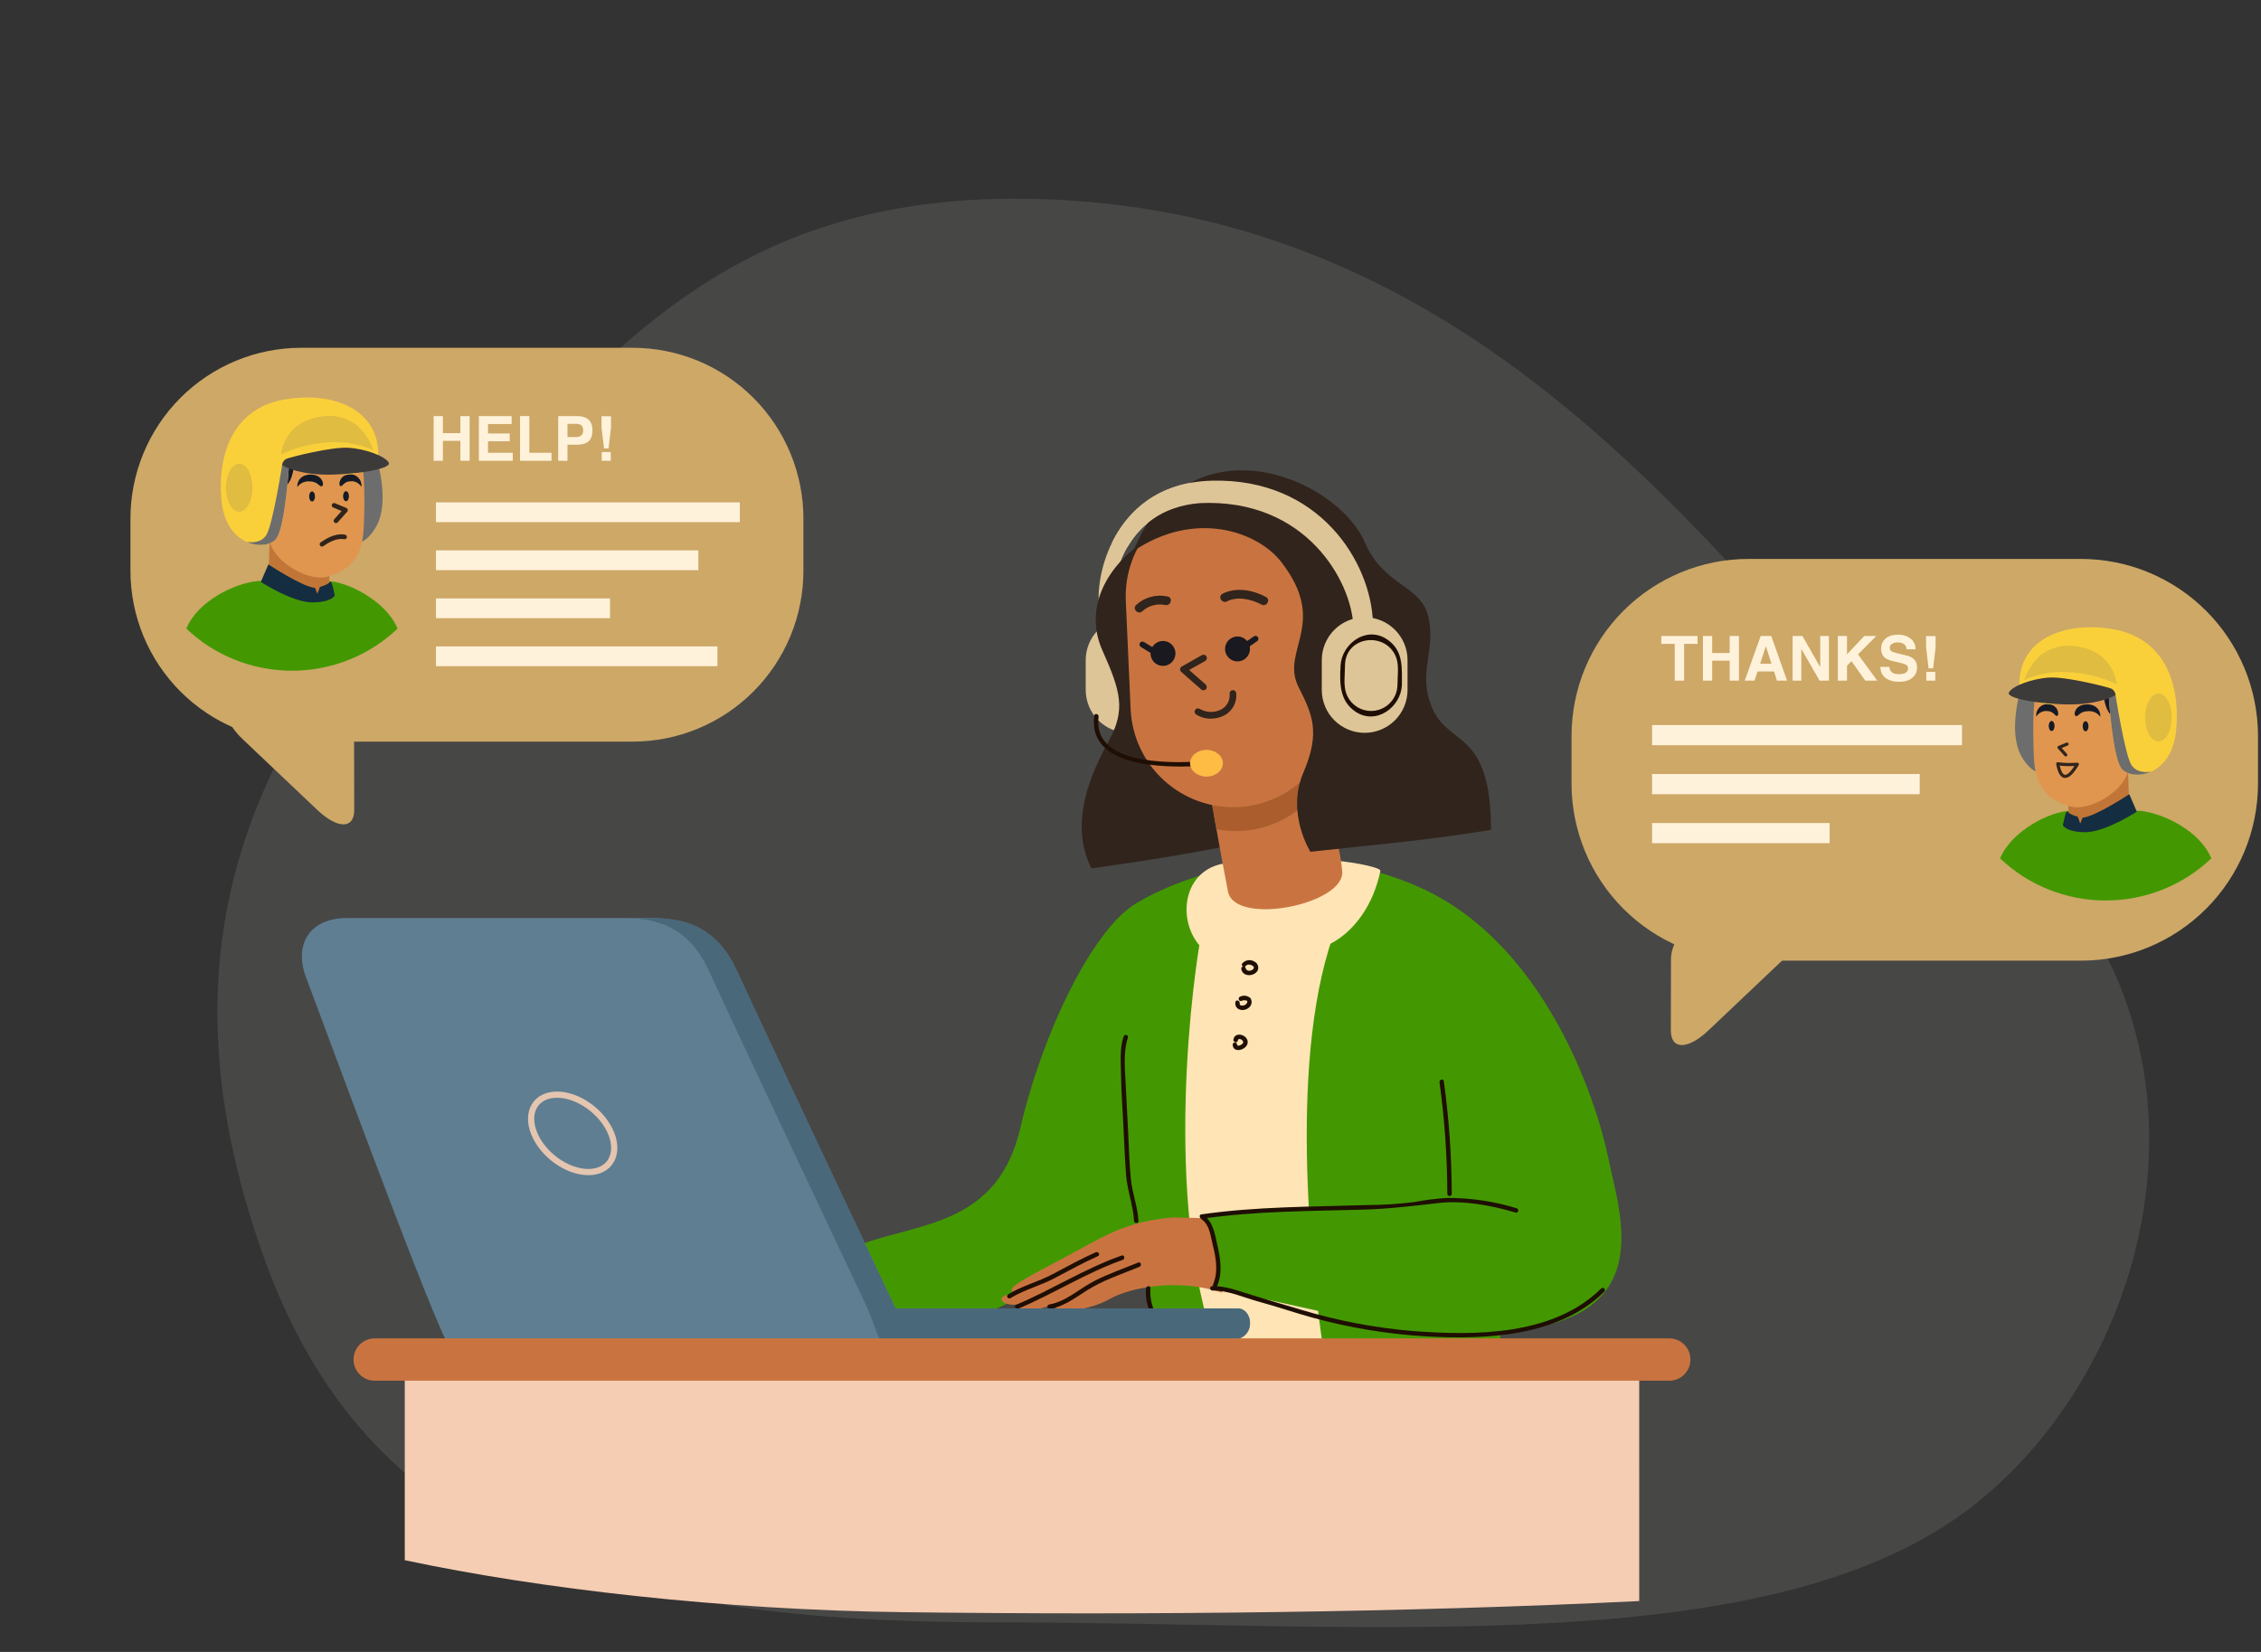 <svg width="364" height="266" viewBox="0 0 364 266" fill="none" xmlns="http://www.w3.org/2000/svg">
<rect x="0" y="0" width="364" height="266" fill="#333333" stroke="none"/>
<path opacity="0.1" d="M172.901 32.333C116.393 28.469 96.348 58.842 67.628 90.258C38.908 121.674 25.633 154.834 42.322 202.038C59.011 249.242 98.416 261.245 160.263 261.245C222.11 261.245 285.802 267.823 318.057 242.145C350.313 216.468 361.302 157.797 314.567 127.096C287.041 109.014 251.018 37.676 172.901 32.333Z" fill="#FFFEF8"/>
<path d="M188.596 111.094C188.596 112.001 188.417 112.9 188.07 113.738C187.724 114.576 187.215 115.338 186.574 115.979C185.933 116.621 185.172 117.13 184.334 117.477C183.497 117.824 182.599 118.003 181.693 118.003C179.861 118.003 178.105 117.275 176.811 115.979C175.516 114.684 174.789 112.926 174.789 111.094V106.3C174.789 104.468 175.516 102.712 176.811 101.416C178.106 100.121 179.862 99.393 181.693 99.393C183.523 99.393 185.279 100.121 186.574 101.416C187.868 102.712 188.596 104.469 188.596 106.3V111.094Z" fill="#DEC598"/>
<path d="M258.934 186.516C257.031 177.211 248.79 152.048 228.714 142.954C208.639 133.861 189.828 141.263 182.856 145.49C175.884 149.717 167.851 166.217 164.259 181.651C160.666 197.085 148.408 196.878 138.899 200.26L143.336 216.334L241.394 216.967L241.606 214.43C267.176 212.948 260.837 195.819 258.934 186.516ZM158.655 211.151C162.565 211.151 179.999 198.04 183.591 198.461C185.386 208.082 185.597 213.159 185.812 213.793C186.027 214.428 159.714 219.08 158.655 211.151Z" fill="#439801"/>
<path d="M193.492 149.934C192.225 155.995 187.011 193.073 195.889 217.461C202.79 218.023 213.075 217.461 213.075 217.461C211.104 204.632 207.158 169.105 215.329 148.805C207.158 148.945 193.492 149.934 193.492 149.934Z" fill="#FFE4B5"/>
<path d="M198 138.936C191.027 139.361 189.406 146.902 192.577 151.555C195.747 156.207 201.733 152.399 202.79 150.075C210.328 157.194 220.12 150.78 222.232 140.206C222.232 139.361 210.259 137.035 198 138.936Z" fill="#FFE4B5"/>
<path d="M217.866 100.715C217.548 93.679 210.328 80.252 193.211 81.01C181.025 81.948 179.544 93.499 179.544 93.499C179.122 94.796 176.938 97.54 176.938 97.54C176.304 92.127 179.724 77.785 195.113 77.401C212.441 76.971 220.717 90.538 221.037 100.284C219.662 102.556 217.866 100.715 217.866 100.715Z" fill="#DEC598"/>
<path d="M183.869 87.402C178.016 91.417 174.511 98.092 177.476 104.732C180.442 111.372 181.284 114.3 178.408 119.495C174.36 126.808 172.655 133.627 175.7 139.833C194.056 137.296 202.135 135.231 202.135 135.231C202.135 135.231 195.036 86.627 183.869 87.402Z" fill="#31241C"/>
<path d="M211.118 120.845C211.118 120.845 215.658 134.534 216.088 140.318C216.48 145.623 198.942 149.16 197.698 143.601C196.402 136.986 194.473 125.741 194.473 125.741" fill="#C97440"/>
<path d="M212.576 126.562L211.118 120.845L194.474 125.741C194.474 125.741 195.067 129.196 195.827 133.526C198.994 134.144 202.273 133.813 205.252 132.574C208.231 131.335 210.779 129.243 212.576 126.562Z" fill="#AB5D2D"/>
<path d="M182.022 114.194C182.119 116.362 182.641 118.488 183.559 120.454C184.477 122.419 185.773 124.184 187.373 125.648C188.972 127.112 190.845 128.246 192.883 128.986C194.92 129.726 197.084 130.057 199.25 129.961C201.416 129.864 203.542 129.341 205.506 128.423C207.47 127.504 209.234 126.207 210.698 124.606C212.161 123.005 213.294 121.131 214.034 119.091C214.773 117.052 215.104 114.886 215.007 112.719L214.228 95.267C214.132 93.1 213.609 90.973 212.691 89.008C211.773 87.043 210.477 85.278 208.877 83.814C207.277 82.35 205.404 81.216 203.366 80.476C201.328 79.736 199.164 79.405 196.999 79.502C194.833 79.599 192.707 80.121 190.743 81.04C188.779 81.959 187.015 83.255 185.552 84.856C184.089 86.457 182.956 88.33 182.216 90.37C181.477 92.409 181.146 94.574 181.243 96.741L182.022 114.194Z" fill="#C97440"/>
<path d="M203.809 96.124C201.725 95.005 198.989 94.486 196.811 95.61C195.996 96.03 196.715 97.259 197.527 96.838C199.224 95.962 201.483 96.49 203.09 97.353C203.897 97.787 204.615 96.558 203.806 96.124H203.809Z" fill="#31241C"/>
<path d="M183.902 98.428C184.395 97.976 184.989 97.65 185.634 97.475C186.279 97.3 186.956 97.283 187.609 97.424C188.504 97.608 188.884 96.237 187.987 96.052C187.091 95.853 186.161 95.873 185.275 96.111C184.389 96.35 183.573 96.799 182.899 97.422C182.233 98.054 183.24 99.058 183.902 98.426V98.428Z" fill="#31241C"/>
<path d="M193.739 111.157C193.607 111.158 193.48 111.11 193.381 111.023L190.164 108.189C190.1 108.132 190.05 108.06 190.019 107.98C189.988 107.9 189.976 107.814 189.985 107.729C189.994 107.643 190.023 107.561 190.07 107.489C190.118 107.418 190.181 107.358 190.256 107.316L193.497 105.491C193.621 105.422 193.767 105.405 193.904 105.444C194.041 105.482 194.157 105.573 194.226 105.697C194.296 105.821 194.314 105.968 194.276 106.105C194.238 106.242 194.148 106.358 194.024 106.428L191.445 107.882L194.096 110.215C194.178 110.288 194.235 110.384 194.261 110.49C194.287 110.596 194.281 110.708 194.242 110.81C194.203 110.912 194.134 111 194.044 111.062C193.954 111.124 193.847 111.157 193.737 111.157H193.739Z" fill="#31241C"/>
<path d="M194.931 115.719C194.086 115.733 193.257 115.495 192.548 115.036C192.433 114.954 192.355 114.831 192.33 114.692C192.306 114.554 192.336 114.411 192.415 114.295C192.495 114.178 192.616 114.098 192.754 114.07C192.892 114.043 193.036 114.071 193.153 114.148C193.682 114.456 194.28 114.625 194.891 114.638C195.503 114.65 196.107 114.506 196.647 114.219C197.091 113.975 197.452 113.604 197.684 113.153C197.916 112.702 198.008 112.193 197.949 111.689C197.943 111.547 197.993 111.407 198.089 111.302C198.186 111.196 198.32 111.133 198.462 111.127C198.605 111.121 198.744 111.171 198.849 111.267C198.955 111.364 199.018 111.498 199.024 111.64C199.091 112.344 198.952 113.051 198.623 113.676C198.294 114.301 197.79 114.816 197.173 115.159C196.484 115.532 195.713 115.724 194.931 115.719Z" fill="#31241C"/>
<path d="M197.348 105.205C197.489 105.576 197.736 105.898 198.059 106.128C198.382 106.359 198.766 106.489 199.162 106.501C199.559 106.513 199.95 106.408 200.287 106.198C200.623 105.987 200.89 105.682 201.053 105.32C201.216 104.959 201.269 104.556 201.204 104.165C201.139 103.773 200.959 103.41 200.687 103.12C200.416 102.831 200.065 102.629 199.678 102.539C199.292 102.449 198.887 102.476 198.516 102.616C198.27 102.709 198.044 102.85 197.851 103.031C197.659 103.211 197.504 103.428 197.396 103.668C197.287 103.909 197.227 104.168 197.219 104.432C197.211 104.696 197.255 104.958 197.348 105.205Z" fill="#1A191F"/>
<path d="M185.352 105.923C185.492 106.295 185.739 106.616 186.061 106.848C186.384 107.079 186.768 107.209 187.164 107.222C187.561 107.235 187.952 107.13 188.289 106.92C188.626 106.71 188.893 106.405 189.057 106.044C189.221 105.682 189.274 105.28 189.209 104.888C189.144 104.496 188.965 104.132 188.693 103.843C188.422 103.553 188.071 103.35 187.684 103.26C187.298 103.17 186.893 103.197 186.522 103.337C186.024 103.525 185.621 103.903 185.402 104.388C185.182 104.873 185.164 105.425 185.352 105.923Z" fill="#1A191F"/>
<path d="M185.87 105.449C185.783 105.449 185.698 105.424 185.625 105.378L183.667 104.177C183.561 104.112 183.484 104.007 183.455 103.885C183.426 103.763 183.446 103.635 183.512 103.528C183.577 103.421 183.682 103.345 183.804 103.316C183.925 103.287 184.054 103.307 184.16 103.372L186.117 104.573C186.205 104.626 186.273 104.707 186.311 104.803C186.349 104.899 186.354 105.005 186.326 105.104C186.298 105.203 186.238 105.29 186.156 105.352C186.073 105.414 185.973 105.448 185.87 105.447V105.449Z" fill="#1A191F"/>
<path d="M200.087 104.743C199.987 104.743 199.889 104.711 199.808 104.651C199.727 104.592 199.667 104.508 199.637 104.412C199.607 104.316 199.608 104.213 199.641 104.117C199.673 104.022 199.736 103.94 199.818 103.883L201.865 102.463C201.968 102.396 202.093 102.372 202.213 102.396C202.334 102.42 202.44 102.49 202.51 102.591C202.58 102.692 202.608 102.816 202.587 102.937C202.567 103.058 202.501 103.166 202.403 103.239L200.355 104.659C200.277 104.714 200.183 104.743 200.087 104.743Z" fill="#1A191F"/>
<path d="M230.707 114.3C227.969 108.396 231.352 104.732 229.892 99.107C228.614 94.188 222.763 94.341 219.745 87.372C215.12 76.689 191.326 67.069 182.454 88.75C192.317 82.059 202.426 85.537 206.263 90.484C214.002 100.46 206.061 104.686 209.048 110.619C211.224 114.941 212.65 117.852 209.836 124.395C207.021 130.937 210.961 137.157 210.961 137.157C220.169 136.138 230.579 135.231 240.036 133.628C240.039 117.662 233.443 120.203 230.707 114.3Z" fill="#31241C"/>
<path d="M188.842 196.031C180.817 196.735 177.714 199.133 170.527 202.939C163.341 206.746 161.793 207.592 163.483 208.297C159.256 208.578 161.721 210.833 164.681 209.845C162.709 210.692 165.456 211.609 169.4 210.132C170.387 211.683 175.459 210.98 178.7 209.146C181.94 207.313 189.688 205.761 196.733 208.159C197.579 203.785 194.902 196.176 194.902 196.176L188.842 196.031Z" fill="#C97440"/>
<path d="M193.95 196.137C198.282 195.186 210.399 194.201 217.585 194.622C218.007 200.26 214.908 211.68 214.908 211.68L195.746 207.449C195.746 207.449 196.699 201.42 193.95 196.137Z" fill="#439801"/>
<path d="M193.587 196.237C202.142 195 210.795 195.023 219.417 194.781C223.573 194.663 227.554 194.181 231.669 193.709C235.582 193.262 240.215 194.111 243.976 195.251C244.021 195.263 244.069 195.267 244.116 195.261C244.162 195.255 244.207 195.24 244.248 195.217C244.289 195.193 244.325 195.162 244.354 195.125C244.383 195.088 244.404 195.045 244.417 195C244.43 194.955 244.433 194.907 244.427 194.86C244.421 194.814 244.406 194.768 244.383 194.727C244.36 194.686 244.329 194.65 244.292 194.621C244.254 194.593 244.212 194.571 244.167 194.559C240.547 193.443 236.78 192.882 232.993 192.895C231.186 193.006 229.387 193.231 227.608 193.568C225.124 193.871 222.624 194.029 220.121 194.042C211.196 194.329 202.256 194.265 193.394 195.547C192.939 195.613 193.133 196.304 193.585 196.239L193.587 196.237Z" fill="#1F0E03"/>
<path d="M231.75 174.275C232.567 180.224 232.987 186.22 233.006 192.225C233.006 192.32 233.044 192.411 233.111 192.479C233.178 192.546 233.269 192.584 233.364 192.584C233.459 192.584 233.55 192.546 233.617 192.479C233.685 192.411 233.722 192.32 233.722 192.225C233.699 186.157 233.271 180.097 232.441 174.085C232.378 173.629 231.688 173.824 231.75 174.276V174.275Z" fill="#1F0E03"/>
<path d="M195.182 207.807C197.773 207.776 200.173 208.925 202.634 209.593C205.554 210.385 208.413 211.378 211.331 212.179C217.257 213.809 223.336 214.814 229.47 215.178C239.186 215.74 250.941 215.264 258.275 207.985C258.34 207.917 258.376 207.827 258.375 207.733C258.374 207.639 258.337 207.549 258.27 207.482C258.204 207.416 258.114 207.378 258.02 207.377C257.926 207.376 257.835 207.413 257.768 207.478C250.101 215.086 237.498 215.094 227.436 214.325C221.387 213.817 215.408 212.684 209.594 210.942C206.993 210.182 204.399 209.386 201.803 208.61C199.617 207.957 197.504 207.062 195.182 207.09C195.087 207.09 194.996 207.128 194.929 207.195C194.862 207.262 194.824 207.353 194.824 207.448C194.824 207.544 194.862 207.635 194.929 207.702C194.996 207.769 195.087 207.807 195.182 207.807Z" fill="#1F0E03"/>
<path d="M180.889 166.896C180.249 168.819 180.44 170.888 180.468 172.887C180.507 175.636 180.709 178.381 180.851 181.126C180.995 183.837 181.075 186.549 181.293 189.255C181.493 191.754 182.439 194.122 182.568 196.597C182.592 197.056 183.308 197.058 183.284 196.597C183.165 194.333 182.298 192.193 182.07 189.929C181.82 187.453 181.742 184.959 181.632 182.472C181.521 179.963 181.349 177.464 181.246 174.958C181.142 172.452 180.777 169.494 181.58 167.083C181.723 166.643 181.034 166.456 180.889 166.892V166.896Z" fill="#1F0E03"/>
<path d="M169.074 210.758C171.331 210.357 173.141 208.943 175.042 207.747C177.661 206.103 180.603 205.159 183.444 203.986C183.864 203.813 183.68 203.118 183.253 203.295C180.908 204.263 178.507 205.081 176.24 206.234C173.776 207.485 171.675 209.569 168.883 210.065C168.429 210.146 168.622 210.836 169.074 210.757V210.758Z" fill="#1F0E03"/>
<path d="M163.947 210.721C169.653 208.31 174.91 204.922 180.766 202.862C181.196 202.709 181.013 202.017 180.576 202.17C174.658 204.249 169.348 207.666 163.585 210.103C163.161 210.282 163.526 210.899 163.947 210.721Z" fill="#1F0E03"/>
<path d="M162.678 209.029C164.931 207.66 167.503 207.022 169.819 205.793C172.112 204.574 174.394 203.324 176.769 202.263C177.191 202.074 176.825 201.457 176.407 201.644C174.034 202.704 171.75 203.951 169.457 205.173C167.14 206.409 164.572 207.038 162.315 208.41C162.233 208.458 162.174 208.537 162.149 208.629C162.125 208.721 162.139 208.819 162.187 208.901C162.235 208.983 162.313 209.043 162.405 209.067C162.497 209.091 162.595 209.077 162.677 209.029H162.678Z" fill="#1F0E03"/>
<path d="M199.838 156.055C200.078 157.327 201.878 157.283 202.461 156.3C202.586 156.034 202.601 155.73 202.502 155.453C202.403 155.177 202.198 154.951 201.933 154.826C201.623 154.637 201.257 154.566 200.899 154.624C200.541 154.682 200.216 154.867 199.981 155.143C199.719 155.525 200.34 155.883 200.6 155.502C200.915 155.045 202.233 155.523 201.77 156.034C201.418 156.424 200.641 156.454 200.529 155.861C200.443 155.407 199.752 155.6 199.838 156.052V156.055Z" fill="#1F0E03"/>
<path d="M198.888 161.36C198.705 162.629 200.178 162.986 201.028 162.279C201.26 162.105 201.42 161.851 201.475 161.565C201.529 161.279 201.475 160.984 201.323 160.736C201.106 160.53 200.831 160.395 200.535 160.349C200.239 160.303 199.937 160.348 199.667 160.478C199.228 160.616 199.416 161.309 199.857 161.169C199.994 161.105 200.142 161.069 200.293 161.064C200.443 161.059 200.593 161.084 200.734 161.139C200.955 161.269 200.658 161.669 200.539 161.757C200.277 161.948 199.502 162.089 199.579 161.551C199.645 161.098 198.954 160.906 198.888 161.36Z" fill="#1F0E03"/>
<path d="M198.452 168.224C198.515 169.662 200.636 169.089 200.848 168.002C201.107 166.676 198.796 165.95 198.571 167.389C198.499 167.841 199.19 168.034 199.262 167.579C199.349 167.026 200.139 167.405 200.149 167.835C200.157 168.174 199.187 168.635 199.169 168.224C199.149 167.764 198.432 167.762 198.452 168.224Z" fill="#1F0E03"/>
<path d="M184.504 207.449C184.398 208.557 184.547 209.676 184.941 210.717C185.109 211.142 185.8 210.957 185.631 210.527C185.258 209.546 185.117 208.493 185.221 207.449C185.268 206.989 184.551 206.994 184.504 207.449Z" fill="#1F0E03"/>
<path d="M193.453 196.34C194.79 197.281 194.896 199.145 195.274 200.597C195.775 202.517 196.147 204.899 195.297 206.777C195.108 207.194 195.727 207.559 195.916 207.135C196.875 205.019 196.475 202.594 195.965 200.403C195.57 198.705 195.335 196.788 193.816 195.719C193.437 195.452 193.08 196.077 193.457 196.337L193.453 196.34Z" fill="#1F0E03"/>
<path d="M176.17 115.228C175.044 123.59 187.389 123.617 192.721 123.364C193.181 123.342 193.184 122.625 192.721 122.647C188.017 122.871 175.829 123.097 176.863 115.419C176.924 114.967 176.233 114.774 176.172 115.228H176.17Z" fill="#1F0E03"/>
<path d="M196.874 122.901C196.874 124.088 195.691 125.052 194.232 125.052C192.773 125.052 191.592 124.089 191.592 122.901C191.592 121.713 192.774 120.75 194.232 120.75C195.69 120.75 196.874 121.714 196.874 122.901Z" fill="#FFBC45"/>
<path d="M195.113 77.401C186.335 77.621 181.456 82.38 178.998 87.434C179.862 87.53 180.704 87.765 181.493 88.129C183.312 84.974 186.763 81.507 193.211 81.01C210.328 80.252 217.548 93.679 217.866 100.715C217.866 100.715 219.662 102.556 221.037 100.285C220.717 90.538 212.441 76.968 195.113 77.401Z" fill="#DEC598"/>
<path d="M226.601 111.094C226.601 112.926 225.874 114.683 224.58 115.979C223.285 117.275 221.529 118.003 219.698 118.003C218.792 118.003 217.894 117.824 217.056 117.477C216.218 117.13 215.457 116.621 214.816 115.98C214.175 115.338 213.667 114.576 213.32 113.738C212.973 112.9 212.794 112.001 212.795 111.094V106.3C212.794 105.393 212.973 104.495 213.32 103.657C213.667 102.819 214.175 102.057 214.816 101.416C215.458 100.774 216.219 100.266 217.056 99.918C217.894 99.571 218.792 99.393 219.698 99.393C221.529 99.393 223.285 100.121 224.579 101.416C225.874 102.712 226.601 104.469 226.601 106.3V111.094Z" fill="#DEC598"/>
<path d="M224.976 110.356C224.947 111.342 224.577 112.286 223.928 113.028C223.28 113.77 222.394 114.263 221.422 114.423C220.45 114.583 219.453 114.4 218.601 113.905C217.75 113.41 217.097 112.633 216.754 111.709C216.242 110.403 216.533 108.555 216.533 107.177C216.533 102.405 223.091 101.584 224.755 105.824C225.267 107.13 224.976 108.979 224.976 110.356C224.976 110.451 225.013 110.543 225.081 110.61C225.148 110.677 225.239 110.715 225.334 110.715C225.429 110.715 225.52 110.677 225.587 110.61C225.654 110.543 225.692 110.451 225.692 110.356C225.692 107.48 225.973 104.704 223.247 102.912C219.943 100.741 216.01 103.655 215.817 107.177C215.664 110.006 215.641 112.899 218.262 114.622C221.566 116.793 225.499 113.878 225.692 110.356C225.717 109.895 225 109.897 224.976 110.356Z" fill="#1F0E03"/>
<path d="M144.181 210.693H199.269C201.806 210.693 202.369 215.768 198.142 215.768H71.766C67.962 208.155 50.915 161.633 49.224 157.263C47.533 152.893 49.081 147.818 55.987 147.818H104.452C109.524 147.818 115.159 148.661 118.681 156.417C122.203 164.172 144.181 210.693 144.181 210.693Z" fill="#5F7E91"/>
<path d="M199.443 215.567C199.6 215.51 199.753 215.442 199.899 215.363C199.912 215.358 199.925 215.351 199.937 215.344C202.101 214.131 201.359 210.693 199.269 210.693H144.181L144.138 210.599C144.113 210.547 144.079 210.475 144.032 210.375C143.836 209.961 143.454 209.15 142.914 208.009C138.185 198 121.692 163.046 118.681 156.419C115.159 148.663 109.524 147.82 104.452 147.82H99.942C105.015 147.82 110.65 148.663 114.173 156.419C117.695 164.174 139.674 210.694 139.674 210.694L141.576 215.632C141.576 215.632 143.951 215.689 147.742 215.77H198.142C198.379 215.77 198.615 215.751 198.849 215.714C198.982 215.69 199.112 215.658 199.241 215.618C199.306 215.599 199.38 215.587 199.443 215.567Z" fill="#49687A"/>
<path d="M98.395 182.499C99.785 185.941 98.137 188.73 94.715 188.73C91.292 188.73 87.387 185.941 85.997 182.499C84.607 179.058 86.254 176.266 89.678 176.266C93.102 176.266 97.003 179.057 98.395 182.499Z" stroke="#E4C5B0" stroke-miterlimit="10"/>
<path d="M263.897 219.704H65.164V251.226C86.981 255.874 116.385 259.232 145.344 259.599C184.984 260.1 226.088 259.649 263.901 257.81L263.897 219.704Z" fill="#F5CDB3"/>
<path d="M272.144 218.918C272.144 219.822 271.785 220.688 271.147 221.327C270.508 221.966 269.642 222.325 268.739 222.325H60.32C59.417 222.325 58.552 221.966 57.913 221.327C57.275 220.688 56.916 219.822 56.916 218.918C56.916 218.015 57.275 217.149 57.913 216.51C58.551 215.871 59.417 215.512 60.32 215.511H268.739C269.642 215.511 270.508 215.87 271.147 216.509C271.785 217.148 272.144 218.015 272.144 218.918Z" fill="#C97440"/>
<path d="M51.072 130.41C54.354 133.522 57.034 133.522 57.028 130.41C57.022 127.298 57.011 122.208 57.005 119.097C56.955 117.558 56.301 116.1 55.183 115.041C54.066 113.982 52.576 113.407 51.037 113.44H39.126C35.85 113.44 35.856 115.986 39.138 119.097L51.072 130.41Z" fill="#CDA867"/>
<path d="M48.503 56H101.842C109.136 56 116.132 58.899 121.289 64.06C126.447 69.221 129.344 76.221 129.344 83.519V91.9C129.344 95.514 128.633 99.092 127.251 102.431C125.869 105.77 123.843 108.803 121.289 111.358C118.736 113.914 115.704 115.941 112.367 117.324C109.031 118.707 105.455 119.418 101.843 119.418H48.502C44.89 119.418 41.314 118.707 37.977 117.324C34.641 115.941 31.609 113.913 29.055 111.358C26.501 108.803 24.475 105.769 23.093 102.43C21.711 99.091 21 95.513 21 91.898V83.52C21 76.221 23.898 69.221 29.055 64.06C34.213 58.899 41.209 56 48.503 56Z" fill="#CDA867"/>
<path d="M74.114 74.198V70.985H71.301V74.198H69.812V67.001H71.301V69.745H74.114V67.001H75.608V74.198H74.114ZM82.058 71.054H78.562V72.904H82.546V74.198H77.092V67.001H82.371V68.275H78.562V69.804H82.058V71.054ZM83.718 67.001H85.222V72.904H88.787V74.198H83.718V67.001ZM92.888 71.61H91.36V74.198H89.866V67.001H93.001C93.723 67.001 94.299 67.186 94.729 67.558C95.159 67.929 95.374 68.503 95.374 69.281C95.374 70.131 95.159 70.731 94.729 71.083C94.299 71.435 93.686 71.61 92.888 71.61ZM93.591 70.111C93.787 69.939 93.884 69.665 93.884 69.291C93.884 68.917 93.785 68.65 93.587 68.49C93.391 68.331 93.116 68.251 92.761 68.251H91.36V70.37H92.761C93.116 70.37 93.393 70.284 93.591 70.111ZM98.367 68.852L97.971 72.211H97.244L96.838 68.852V67.025H98.367V68.852ZM98.328 72.787V74.198H96.873V72.787H98.328Z" fill="#FFF2DB"/>
<path d="M119.103 80.892H70.189V84.075H119.103V80.892Z" fill="#FFF2DB"/>
<path d="M112.429 88.624H70.189V91.806H112.429V88.624Z" fill="#FFF2DB"/>
<path d="M98.207 96.357H70.189V99.539H98.207V96.357Z" fill="#FFF2DB"/>
<path d="M115.503 104.087H70.189V107.271H115.503V104.087Z" fill="#FFF2DB"/>
<path d="M281.512 90H335.005C342.567 90 349.819 93.006 355.166 98.356C360.514 103.707 363.518 110.964 363.518 118.531V126.159C363.518 133.726 360.514 140.983 355.166 146.333C349.819 151.684 342.567 154.69 335.005 154.69H281.513C273.951 154.69 266.699 151.684 261.351 146.333C256.004 140.983 253 133.726 253 126.159V118.53C253 110.963 256.004 103.707 261.351 98.356C266.698 93.006 273.95 90 281.512 90V90Z" fill="#CDA867"/>
<path d="M275.062 165.903C271.714 169.075 268.98 169.075 268.987 165.903C268.993 162.73 269.004 157.536 269.011 154.363C269.061 152.793 269.729 151.306 270.869 150.226C272.008 149.146 273.528 148.559 275.098 148.593H287.248C290.589 148.593 290.584 151.189 287.236 154.363L275.062 165.903Z" fill="#CDA867"/>
<path d="M273.284 102.405V103.679H271.131V109.602H269.617V103.679H267.454V102.405H273.284ZM278.46 109.602V106.389H275.647V109.602H274.158V102.405H275.647V105.149H278.46V102.405H279.954V109.602H278.46ZM285.608 108.123H282.957L282.459 109.602H280.886L283.455 102.405H285.154L287.703 109.602H286.072L285.608 108.123ZM285.188 106.882L284.29 104.05L283.362 106.882H285.188ZM294.441 109.602H292.937L289.998 104.49V109.602H288.596V102.405H290.174L293.04 107.429V102.405H294.441V109.602ZM302.224 109.602H300.291L298.069 106.458L297.351 107.195V109.602H295.872V102.405H297.351V105.369L300.13 102.405H302.073L299.124 105.369L302.224 109.602ZM305.686 108.562C306.041 108.562 306.329 108.523 306.551 108.445C306.97 108.295 307.18 108.017 307.18 107.61C307.18 107.372 307.076 107.188 306.868 107.058C306.66 106.931 306.332 106.819 305.886 106.721L305.125 106.55C304.376 106.381 303.858 106.197 303.572 105.999C303.087 105.667 302.844 105.147 302.844 104.441C302.844 103.796 303.079 103.261 303.548 102.834C304.016 102.408 304.705 102.195 305.613 102.195C306.372 102.195 307.018 102.397 307.552 102.8C308.089 103.201 308.37 103.783 308.396 104.548H306.951C306.925 104.115 306.736 103.808 306.385 103.625C306.15 103.505 305.859 103.445 305.51 103.445C305.123 103.445 304.814 103.523 304.583 103.679C304.352 103.835 304.236 104.054 304.236 104.333C304.236 104.591 304.35 104.783 304.578 104.91C304.724 104.994 305.037 105.094 305.515 105.208L306.756 105.505C307.299 105.636 307.709 105.81 307.986 106.028C308.416 106.366 308.631 106.856 308.631 107.498C308.631 108.155 308.378 108.702 307.874 109.138C307.372 109.571 306.663 109.788 305.745 109.788C304.807 109.788 304.07 109.574 303.533 109.148C302.996 108.718 302.727 108.129 302.727 107.38H304.163C304.208 107.709 304.298 107.955 304.431 108.118C304.676 108.414 305.094 108.562 305.686 108.562ZM311.609 104.255L311.214 107.615H310.486L310.081 104.255V102.429H311.609V104.255ZM311.57 108.191V109.602H310.115V108.191H311.57Z" fill="#FFF2DB"/>
<path d="M315.868 116.751H265.972V119.997H315.868V116.751Z" fill="#FFF2DB"/>
<path d="M309.06 124.638H265.972V127.886H309.06V124.638Z" fill="#FFF2DB"/>
<path d="M294.551 132.525H265.972V135.772H294.551V132.525Z" fill="#FFF2DB"/>
<path d="M322 138.218C323.845 133.729 330.23 130.521 333.492 130.563H344.508C348.13 130.897 354.156 133.729 356 138.218C351.455 142.566 345.353 145 339 145C332.647 145 326.545 142.566 322 138.218Z" fill="#439801"/>
<g clip-path="url(#clip0_80_1325)">
<path d="M326.09 108.51C326.09 108.51 322.631 117.356 325.618 122.097C328.606 126.837 330.964 122.808 330.964 122.808L327.898 109.218L326.09 108.51Z" fill="#6D6D6D"/>
<path d="M342.597 124.151L342.755 129.206C342.755 129.206 338.354 132.841 335.47 132.683C332.587 132.526 333.007 131.735 333.007 131.735L332.955 128.206C332.955 128.206 339.872 124.204 342.597 124.151Z" fill="#C17638"/>
<path d="M327.468 122.375C327.782 127.747 330.728 129.049 333.244 129.839C335.76 130.628 340.365 128.353 342.032 125.523C342.036 125.512 342.041 125.503 342.048 125.494C342.129 125.352 342.208 125.209 342.277 125.065C343.124 123.232 343.502 121.216 343.377 119.2C343.377 119.2 343.455 117.411 343.364 115.304C343.273 113.196 343.009 110.775 342.33 109.511C340.965 106.983 336.853 106.378 335.045 106.378C333.237 106.378 329.778 107.721 328.363 109.617C326.949 111.514 327.373 120.795 327.468 122.375Z" fill="#E1964F"/>
<path d="M343.344 114.747C343.804 114.802 344.242 114.972 344.619 115.241C344.997 115.511 345.301 115.87 345.505 116.288C346.252 117.749 345.702 121.067 343.109 121.423C340.515 121.779 343.344 114.747 343.344 114.747Z" fill="#E1964F"/>
<path d="M327.505 110.287C329.33 110.734 331.217 110.868 333.086 110.682C334.969 110.62 336.846 110.435 338.706 110.129C338.516 111.478 338.679 112.852 339.178 114.119C340.003 115.896 340.907 115.501 341.143 116.883C341.378 118.265 341.301 119.016 342.007 118.977C342.714 118.937 342.657 115.836 343.088 115.165C343.52 114.493 345.014 115.461 345.152 115.777C345.291 116.093 347.234 110.249 343.482 108.213C343.482 108.213 342.322 105.33 337.33 105.113C332.339 104.895 328.35 106.673 327.505 110.287Z" fill="#151A25"/>
<path d="M338.143 115.434C337.925 115.127 337.633 114.88 337.293 114.719C336.953 114.558 336.578 114.487 336.204 114.513C334.789 114.513 334.658 115.382 334.212 115.303C333.767 115.225 333.951 113.776 335.392 113.486C336.834 113.197 338.169 113.881 338.143 115.434Z" fill="#151A25"/>
<path d="M327.816 115.409C327.983 115.118 328.225 114.879 328.517 114.716C328.809 114.554 329.14 114.475 329.473 114.487C330.682 114.487 330.794 115.356 331.175 115.277C331.555 115.198 331.399 113.749 330.166 113.46C329.877 113.367 329.57 113.349 329.272 113.406C328.975 113.464 328.696 113.596 328.462 113.79C328.228 113.984 328.047 114.234 327.934 114.516C327.821 114.799 327.78 115.106 327.816 115.409Z" fill="#151A25"/>
<path d="M335.287 116.942C335.287 117.39 335.498 117.752 335.758 117.752C336.018 117.752 336.23 117.39 336.23 116.942C336.23 116.494 336.019 116.133 335.758 116.133C335.497 116.133 335.287 116.498 335.287 116.942Z" fill="#151A25"/>
<path d="M329.824 116.903C329.824 117.35 330.035 117.712 330.295 117.712C330.556 117.712 330.768 117.35 330.768 116.903C330.768 116.456 330.556 116.093 330.295 116.093C330.035 116.093 329.824 116.455 329.824 116.903Z" fill="#151A25"/>
<path d="M342.695 117.081L340.612 119.786L340.907 120.023L342.597 117.712L342.695 117.081Z" fill="#EFF5E1"/>
<path d="M325.093 110.301C325.128 115.231 336.774 112.949 339.104 112.446C339.361 112.39 339.506 112.354 339.506 112.354C339.506 112.354 340.082 121.464 341.443 123.622C342.141 124.728 344.279 125.158 346.295 124.255H346.304C348.222 123.389 350.023 121.313 350.354 117.464C351.033 109.565 348.099 102.878 340.607 101.403C333.116 99.927 325.043 102.452 325.093 110.301Z" fill="#FAD03A"/>
<path d="M339.104 112.443C339.361 112.387 339.506 112.351 339.506 112.351C339.506 112.351 340.082 121.462 341.443 123.62C342.141 124.725 344.279 125.155 346.295 124.252C345.672 124.359 343.968 124.511 343.122 123.146C342.072 121.462 340.555 111.746 340.555 111.746L339.14 111.193L339.104 112.443Z" fill="#6D6D6D"/>
<path d="M340.58 111.9C340.567 111.683 340.495 111.473 340.373 111.293C340.25 111.113 340.082 110.97 339.885 110.879C339.217 110.602 332.693 108.943 329.941 109.102C327.19 109.26 323.965 110.445 323.415 111.511C322.865 112.577 329.782 113.604 334.223 113.407C338.664 113.21 340.58 111.9 340.58 111.9Z" fill="#3D3A3A"/>
<path d="M345.348 115.541C345.348 117.678 346.307 119.411 347.49 119.411C348.673 119.411 349.632 117.677 349.632 115.541C349.632 113.404 348.673 111.67 347.49 111.67C346.307 111.67 345.348 113.403 345.348 115.541Z" fill="#E0BD40"/>
<path d="M340.761 110.189C340.761 110.189 333.073 106.205 325.869 109.517C326.393 107.992 327.288 106.622 328.472 105.532C330.167 104.242 332.855 103.168 336.766 104.756C337.848 105.229 338.788 105.98 339.49 106.934C340.191 107.887 340.63 109.011 340.761 110.189Z" fill="#E0BD40"/>
<path d="M344.011 130.702L342.794 127.883C342.794 127.883 337.343 131.5 335.276 131.661L334.909 132.619L334.486 131.502C334.486 131.502 333.215 131.183 332.898 130.704C332.581 130.225 332.104 132.884 332.104 132.884C332.104 132.884 332.581 134.002 335.756 134.002C338.931 134.002 344.011 130.702 344.011 130.702Z" fill="#152D40"/>
<path d="M332.567 121.809C332.531 121.809 332.496 121.802 332.463 121.787C332.43 121.773 332.401 121.751 332.377 121.725L331.289 120.518C331.262 120.487 331.242 120.451 331.232 120.412C331.222 120.373 331.221 120.332 331.23 120.293C331.239 120.254 331.258 120.217 331.284 120.186C331.31 120.155 331.344 120.131 331.381 120.116L332.689 119.578C332.751 119.555 332.819 119.558 332.879 119.584C332.939 119.61 332.987 119.659 333.012 119.719C333.037 119.779 333.038 119.846 333.014 119.907C332.99 119.967 332.944 120.017 332.884 120.044L331.908 120.446L332.757 121.388C332.79 121.424 332.811 121.469 332.819 121.517C332.826 121.565 332.819 121.615 332.799 121.659C332.779 121.704 332.746 121.741 332.705 121.768C332.664 121.794 332.616 121.808 332.567 121.809L332.567 121.809Z" fill="#31241C"/>
<path d="M332.469 125.269C331.773 125.269 331.298 124.536 331.024 123.027C331.017 122.987 331.02 122.947 331.032 122.908C331.043 122.87 331.064 122.835 331.092 122.806C331.121 122.778 331.156 122.756 331.194 122.743C331.232 122.73 331.273 122.726 331.313 122.732C331.896 122.819 332.485 122.862 333.075 122.859C333.481 122.859 333.92 122.843 334.424 122.81C334.47 122.807 334.516 122.816 334.558 122.837C334.599 122.858 334.634 122.89 334.658 122.929C334.682 122.968 334.696 123.013 334.696 123.059C334.696 123.105 334.684 123.151 334.66 123.19C333.827 124.591 333.109 125.269 332.469 125.269ZM331.595 123.279C331.808 124.228 332.12 124.764 332.469 124.764C332.693 124.764 333.172 124.567 333.967 123.341C333.176 123.391 332.382 123.371 331.595 123.281V123.279Z" fill="#31241C"/>
</g>
<path d="M64 101.218C62.155 96.729 55.77 93.521 52.508 93.563H41.492C37.87 93.897 31.844 96.729 30 101.218C34.545 105.566 40.647 108 47 108C53.353 108 59.455 105.566 64 101.218Z" fill="#439801"/>
<g clip-path="url(#clip1_80_1325)">
<path d="M59.91 71.51C59.91 71.51 63.369 80.356 60.382 85.097C57.395 89.838 55.036 85.808 55.036 85.808L58.102 72.218L59.91 71.51Z" fill="#6D6D6D"/>
<path d="M43.403 87.151L43.245 92.207C43.245 92.207 47.646 95.841 50.53 95.683C53.413 95.525 52.992 94.735 52.992 94.735L53.045 91.206C53.045 91.206 46.128 87.204 43.403 87.151Z" fill="#C17638"/>
<path d="M58.532 85.375C58.218 90.747 55.272 92.049 52.756 92.839C50.24 93.628 45.635 91.353 43.968 88.522C43.964 88.512 43.959 88.503 43.952 88.494C43.871 88.352 43.792 88.209 43.723 88.065C42.877 86.232 42.498 84.216 42.623 82.2C42.623 82.2 42.545 80.411 42.636 78.304C42.727 76.196 42.992 73.775 43.67 72.511C45.035 69.983 49.147 69.378 50.955 69.378C52.763 69.378 56.222 70.721 57.636 72.617C59.051 74.514 58.627 83.796 58.532 85.375Z" fill="#E1964F"/>
<path d="M42.656 77.747C42.196 77.802 41.758 77.972 41.381 78.242C41.003 78.511 40.699 78.87 40.495 79.288C39.748 80.749 40.298 84.067 42.892 84.423C45.485 84.779 42.656 77.747 42.656 77.747Z" fill="#E1964F"/>
<path d="M58.495 73.287C56.67 73.734 54.783 73.868 52.914 73.682C51.031 73.62 49.154 73.435 47.294 73.129C47.484 74.478 47.321 75.853 46.822 77.119C45.997 78.896 45.093 78.501 44.857 79.883C44.622 81.265 44.7 82.016 43.993 81.977C43.286 81.937 43.343 78.836 42.912 78.165C42.48 77.493 40.986 78.461 40.848 78.777C40.709 79.094 38.766 73.249 42.518 71.213C42.518 71.213 43.678 68.33 48.669 68.112C53.661 67.895 57.65 69.672 58.495 73.287Z" fill="#151A25"/>
<path d="M47.857 78.434C48.075 78.127 48.367 77.88 48.707 77.719C49.047 77.558 49.422 77.487 49.796 77.513C51.211 77.513 51.342 78.382 51.788 78.303C52.233 78.225 52.049 76.776 50.608 76.486C49.166 76.197 47.831 76.881 47.857 78.434Z" fill="#151A25"/>
<path d="M58.184 78.409C58.017 78.118 57.775 77.879 57.483 77.716C57.191 77.554 56.861 77.475 56.527 77.487C55.318 77.487 55.206 78.356 54.825 78.277C54.445 78.198 54.601 76.749 55.834 76.46C56.123 76.367 56.43 76.349 56.728 76.406C57.025 76.464 57.304 76.596 57.538 76.79C57.772 76.984 57.953 77.234 58.066 77.516C58.179 77.799 58.219 78.106 58.184 78.409Z" fill="#151A25"/>
<path d="M50.713 79.942C50.713 80.39 50.502 80.752 50.242 80.752C49.982 80.752 49.77 80.39 49.77 79.942C49.77 79.494 49.981 79.133 50.242 79.133C50.503 79.133 50.713 79.498 50.713 79.942Z" fill="#151A25"/>
<path d="M56.176 79.903C56.176 80.35 55.965 80.712 55.705 80.712C55.444 80.712 55.232 80.35 55.232 79.903C55.232 79.456 55.444 79.093 55.705 79.093C55.965 79.093 56.176 79.455 56.176 79.903Z" fill="#151A25"/>
<path d="M43.305 80.081L45.388 82.786L45.093 83.023L43.403 80.712L43.305 80.081Z" fill="#EFF5E1"/>
<path d="M60.907 73.301C60.872 78.231 49.226 75.949 46.896 75.446C46.639 75.39 46.494 75.354 46.494 75.354C46.494 75.354 45.918 84.464 44.557 86.623C43.859 87.728 41.721 88.158 39.705 87.255H39.696C37.778 86.389 35.977 84.313 35.647 80.464C34.967 72.565 37.901 65.878 45.393 64.403C52.884 62.927 60.956 65.452 60.907 73.301Z" fill="#FAD03A"/>
<path d="M46.896 75.443C46.639 75.387 46.494 75.351 46.494 75.351C46.494 75.351 45.918 84.462 44.556 86.62C43.859 87.725 41.721 88.155 39.705 87.252C40.328 87.359 42.032 87.511 42.878 86.146C43.928 84.463 45.445 74.746 45.445 74.746L46.86 74.193L46.896 75.443Z" fill="#6D6D6D"/>
<path d="M45.42 74.9C45.433 74.683 45.505 74.473 45.627 74.293C45.75 74.113 45.918 73.97 46.115 73.879C46.783 73.602 53.307 71.944 56.059 72.102C58.81 72.26 62.035 73.445 62.585 74.511C63.135 75.577 56.218 76.604 51.777 76.407C47.336 76.21 45.42 74.9 45.42 74.9Z" fill="#3D3A3A"/>
<path d="M40.652 78.54C40.652 80.678 39.693 82.411 38.51 82.411C37.327 82.411 36.368 80.677 36.368 78.54C36.368 76.404 37.327 74.67 38.51 74.67C39.693 74.67 40.652 76.403 40.652 78.54Z" fill="#E0BD40"/>
<path d="M45.239 73.189C45.239 73.189 52.927 69.205 60.131 72.517C59.607 70.992 58.712 69.622 57.528 68.532C55.833 67.242 53.145 66.168 49.234 67.757C48.152 68.229 47.212 68.98 46.51 69.934C45.809 70.888 45.37 72.01 45.239 73.189Z" fill="#E0BD40"/>
<path d="M41.989 93.702L43.206 90.883C43.206 90.883 48.657 94.5 50.724 94.661L51.091 95.619L51.514 94.502C51.514 94.502 52.785 94.183 53.102 93.704C53.419 93.225 53.896 95.884 53.896 95.884C53.896 95.884 53.419 97.002 50.244 97.002C47.069 97.002 41.989 93.702 41.989 93.702Z" fill="#152D40"/>
<path d="M54.088 84.235C54.016 84.235 53.945 84.214 53.885 84.175C53.825 84.135 53.777 84.08 53.747 84.014C53.718 83.948 53.708 83.875 53.719 83.804C53.73 83.733 53.762 83.666 53.81 83.613L54.996 82.284L53.635 81.719C53.59 81.7 53.548 81.673 53.514 81.638C53.479 81.603 53.452 81.562 53.433 81.516C53.414 81.471 53.404 81.422 53.404 81.373C53.405 81.324 53.414 81.276 53.433 81.23C53.452 81.185 53.48 81.144 53.514 81.109C53.549 81.075 53.59 81.047 53.636 81.028C53.681 81.01 53.729 81 53.779 81C53.828 81 53.876 81.01 53.921 81.029L55.769 81.796C55.825 81.819 55.873 81.854 55.912 81.9C55.95 81.945 55.977 82 55.991 82.058C56.004 82.116 56.003 82.177 55.988 82.234C55.973 82.292 55.945 82.346 55.905 82.39L54.367 84.111C54.332 84.15 54.289 84.182 54.241 84.203C54.193 84.224 54.14 84.235 54.088 84.235Z" fill="#31241C"/>
<path d="M51.841 88.012C51.761 88.012 51.684 87.986 51.621 87.939C51.557 87.893 51.51 87.827 51.486 87.751C51.462 87.676 51.462 87.595 51.488 87.52C51.513 87.445 51.561 87.379 51.626 87.334C53.096 86.294 54.415 85.875 55.551 86.091C55.648 86.109 55.734 86.165 55.79 86.247C55.846 86.329 55.866 86.43 55.848 86.528C55.829 86.625 55.773 86.711 55.691 86.767C55.609 86.822 55.508 86.843 55.411 86.825C54.485 86.649 53.355 87.025 52.057 87.944C51.994 87.989 51.918 88.012 51.841 88.012Z" fill="#31241C"/>
</g>
<defs>
<clipPath id="clip0_80_1325">
<rect width="27.061" height="33" fill="white" transform="translate(323.388 101)"/>
</clipPath>
<clipPath id="clip1_80_1325">
<rect width="27.061" height="33" fill="white" transform="matrix(-1 0 0 1 62.612 64)"/>
</clipPath>
</defs>
</svg>
